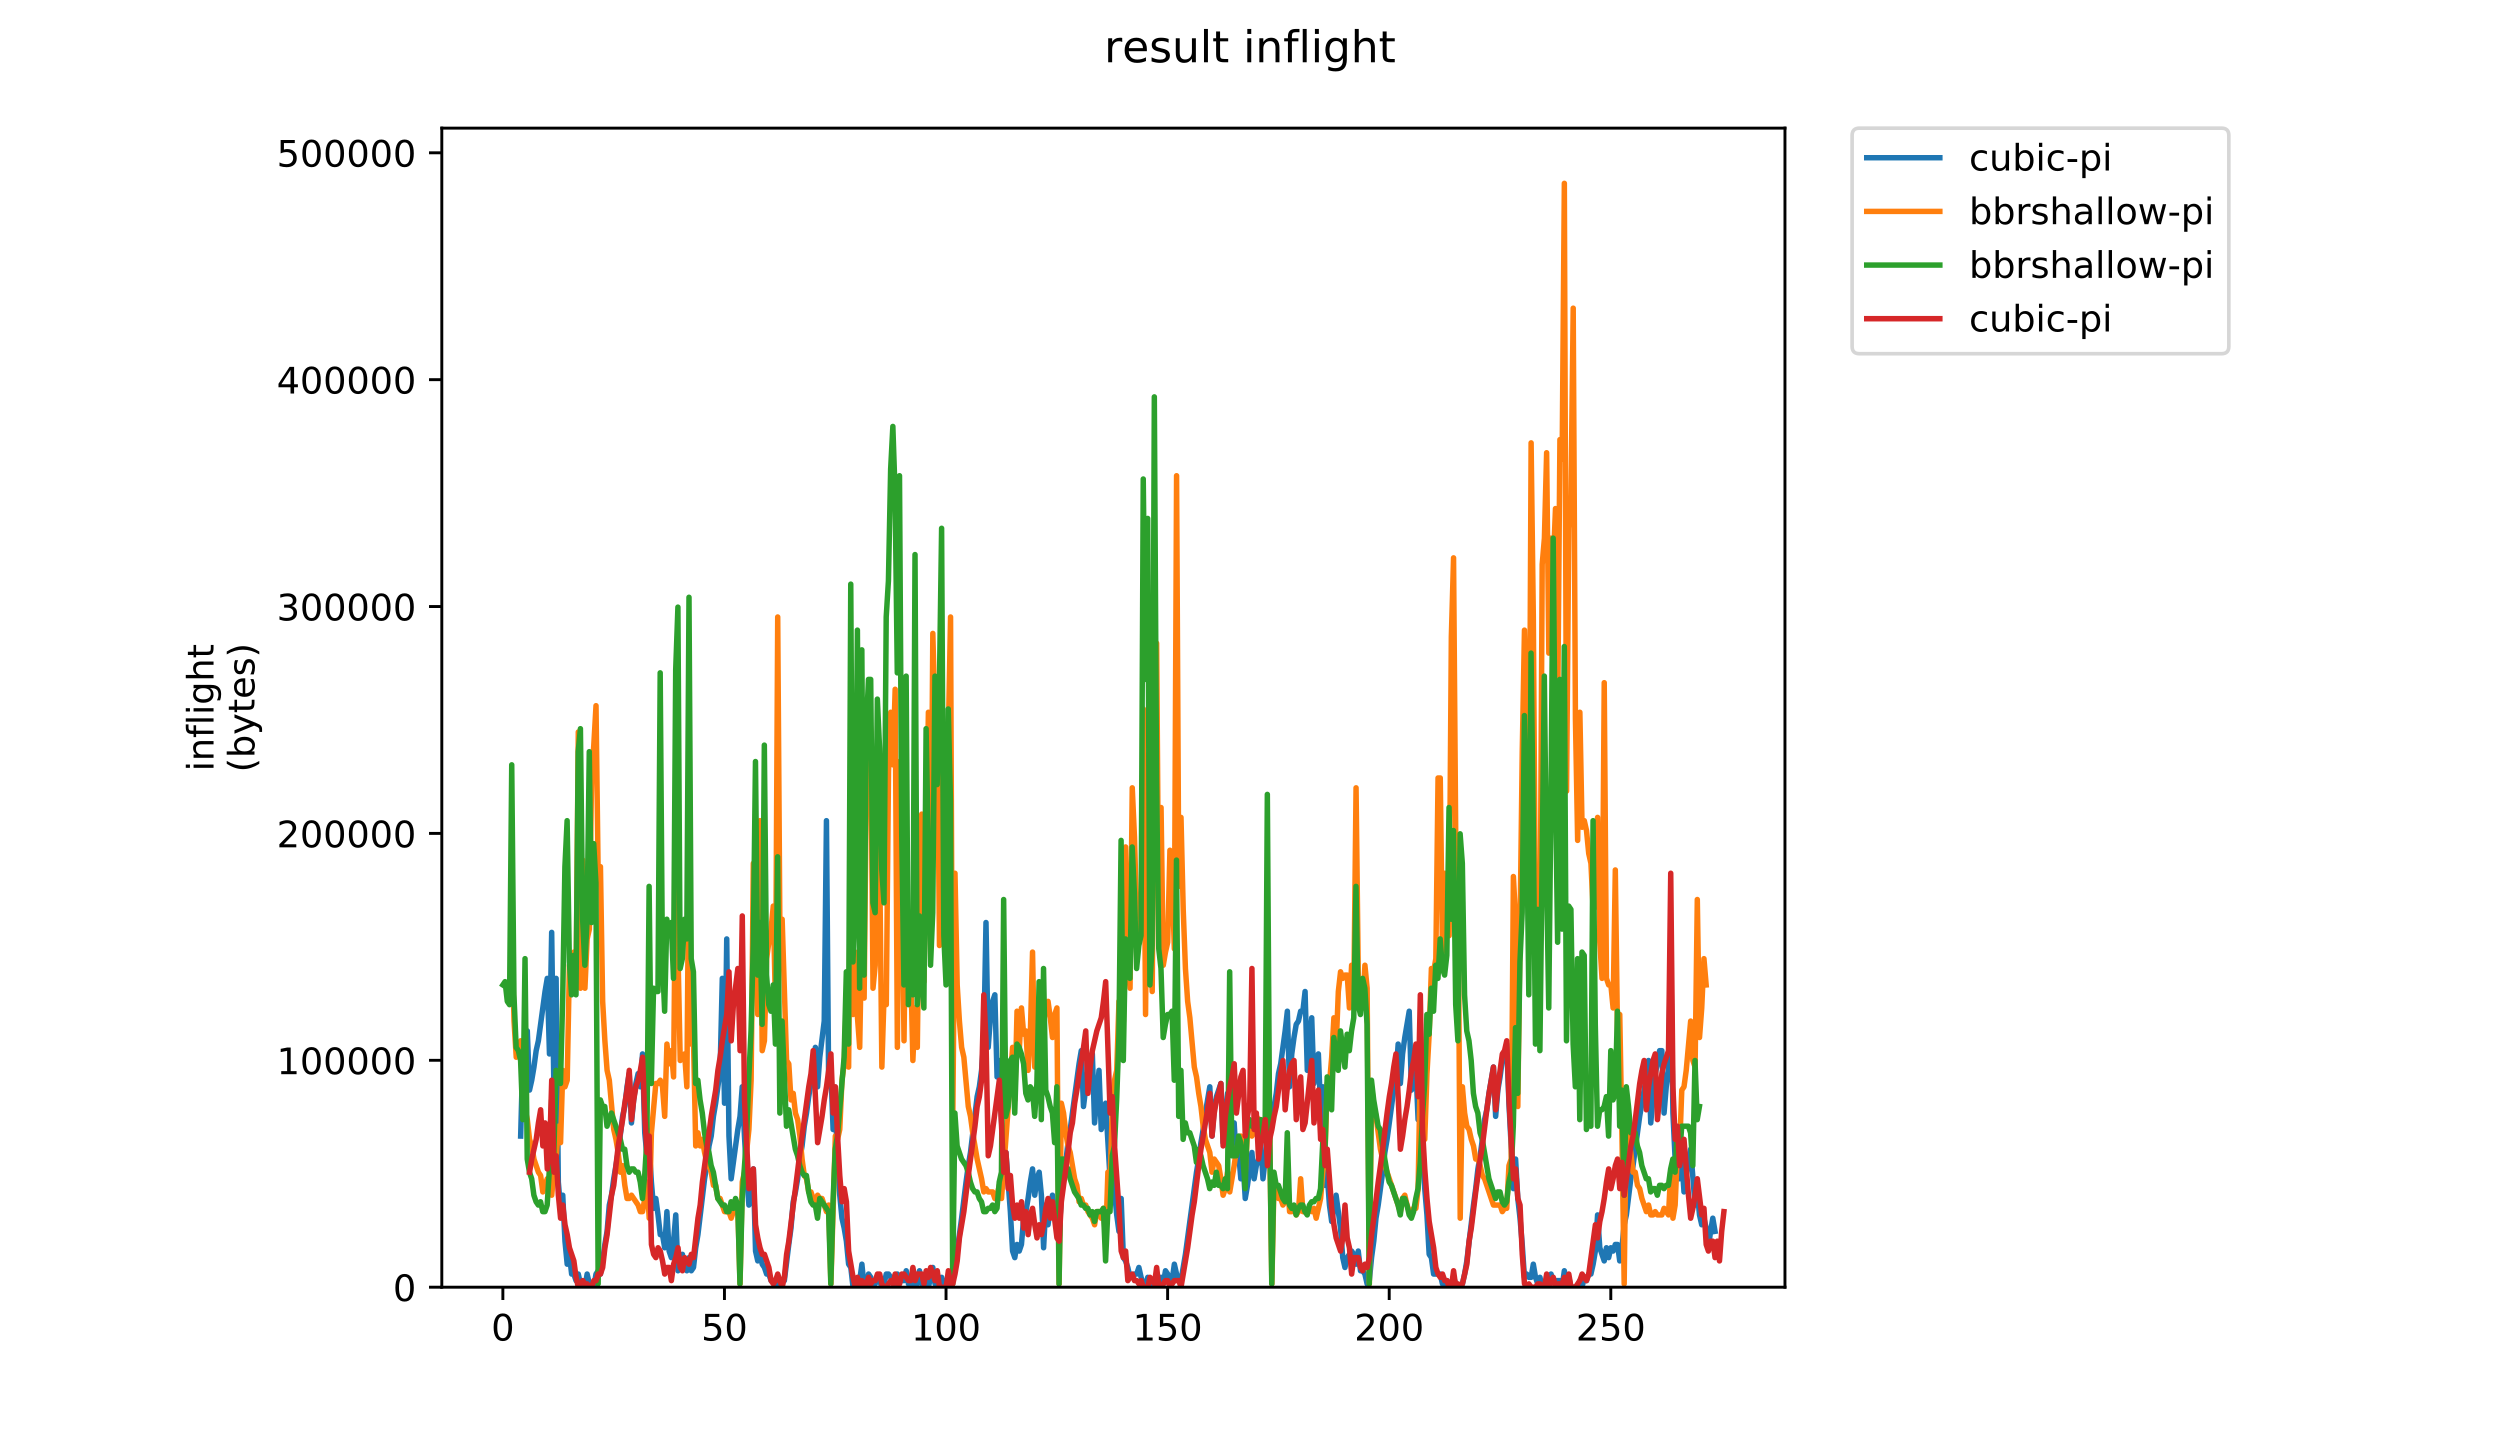 <?xml version="1.0" encoding="utf-8" standalone="no"?>
<!DOCTYPE svg PUBLIC "-//W3C//DTD SVG 1.1//EN"
  "http://www.w3.org/Graphics/SVG/1.1/DTD/svg11.dtd">
<!-- Created with matplotlib (https://matplotlib.org/) -->
<svg height="396pt" version="1.1" viewBox="0 0 684 396" width="684pt" xmlns="http://www.w3.org/2000/svg" xmlns:xlink="http://www.w3.org/1999/xlink">
 <defs>
  <style type="text/css">
*{stroke-linecap:butt;stroke-linejoin:round;}
  </style>
 </defs>
 <g id="figure_1">
  <g id="patch_1">
   <path d="M 0 396 
L 684 396 
L 684 0 
L 0 0 
z
" style="fill:#ffffff;"/>
  </g>
  <g id="axes_1">
   <g id="patch_2">
    <path d="M 120.879 352.174 
L 488.365 352.174 
L 488.365 35.062 
L 120.879 35.062 
z
" style="fill:#ffffff;"/>
   </g>
   <g id="matplotlib.axis_1">
    <g id="xtick_1">
     <g id="line2d_1">
      <defs>
       <path d="M 0 0 
L 0 3.5 
" id="m0e795d7a4a" style="stroke:#000000;stroke-width:0.8;"/>
      </defs>
      <g>
       <use style="stroke:#000000;stroke-width:0.8;" x="137.583" xlink:href="#m0e795d7a4a" y="352.174"/>
      </g>
     </g>
     <g id="text_1">
      <!-- 0 -->
      <defs>
       <path d="M 31.781 66.406 
Q 24.172 66.406 20.328 58.906 
Q 16.5 51.422 16.5 36.375 
Q 16.5 21.391 20.328 13.891 
Q 24.172 6.391 31.781 6.391 
Q 39.453 6.391 43.281 13.891 
Q 47.125 21.391 47.125 36.375 
Q 47.125 51.422 43.281 58.906 
Q 39.453 66.406 31.781 66.406 
z
M 31.781 74.219 
Q 44.047 74.219 50.516 64.516 
Q 56.984 54.828 56.984 36.375 
Q 56.984 17.969 50.516 8.266 
Q 44.047 -1.422 31.781 -1.422 
Q 19.531 -1.422 13.062 8.266 
Q 6.594 17.969 6.594 36.375 
Q 6.594 54.828 13.062 64.516 
Q 19.531 74.219 31.781 74.219 
z
" id="DejaVuSans-48"/>
      </defs>
      <g transform="translate(134.401 366.773)scale(0.1 -0.1)">
       <use xlink:href="#DejaVuSans-48"/>
      </g>
     </g>
    </g>
    <g id="xtick_2">
     <g id="line2d_2">
      <g>
       <use style="stroke:#000000;stroke-width:0.8;" x="198.209" xlink:href="#m0e795d7a4a" y="352.174"/>
      </g>
     </g>
     <g id="text_2">
      <!-- 50 -->
      <defs>
       <path d="M 10.797 72.906 
L 49.516 72.906 
L 49.516 64.594 
L 19.828 64.594 
L 19.828 46.734 
Q 21.969 47.469 24.109 47.828 
Q 26.266 48.188 28.422 48.188 
Q 40.625 48.188 47.75 41.5 
Q 54.891 34.812 54.891 23.391 
Q 54.891 11.625 47.562 5.094 
Q 40.234 -1.422 26.906 -1.422 
Q 22.312 -1.422 17.547 -0.641 
Q 12.797 0.141 7.719 1.703 
L 7.719 11.625 
Q 12.109 9.234 16.797 8.062 
Q 21.484 6.891 26.703 6.891 
Q 35.156 6.891 40.078 11.328 
Q 45.016 15.766 45.016 23.391 
Q 45.016 31 40.078 35.438 
Q 35.156 39.891 26.703 39.891 
Q 22.75 39.891 18.812 39.016 
Q 14.891 38.141 10.797 36.281 
z
" id="DejaVuSans-53"/>
      </defs>
      <g transform="translate(191.846 366.773)scale(0.1 -0.1)">
       <use xlink:href="#DejaVuSans-53"/>
       <use x="63.623" xlink:href="#DejaVuSans-48"/>
      </g>
     </g>
    </g>
    <g id="xtick_3">
     <g id="line2d_3">
      <g>
       <use style="stroke:#000000;stroke-width:0.8;" x="258.835" xlink:href="#m0e795d7a4a" y="352.174"/>
      </g>
     </g>
     <g id="text_3">
      <!-- 100 -->
      <defs>
       <path d="M 12.406 8.297 
L 28.516 8.297 
L 28.516 63.922 
L 10.984 60.406 
L 10.984 69.391 
L 28.422 72.906 
L 38.281 72.906 
L 38.281 8.297 
L 54.391 8.297 
L 54.391 0 
L 12.406 0 
z
" id="DejaVuSans-49"/>
      </defs>
      <g transform="translate(249.291 366.773)scale(0.1 -0.1)">
       <use xlink:href="#DejaVuSans-49"/>
       <use x="63.623" xlink:href="#DejaVuSans-48"/>
       <use x="127.246" xlink:href="#DejaVuSans-48"/>
      </g>
     </g>
    </g>
    <g id="xtick_4">
     <g id="line2d_4">
      <g>
       <use style="stroke:#000000;stroke-width:0.8;" x="319.461" xlink:href="#m0e795d7a4a" y="352.174"/>
      </g>
     </g>
     <g id="text_4">
      <!-- 150 -->
      <g transform="translate(309.918 366.773)scale(0.1 -0.1)">
       <use xlink:href="#DejaVuSans-49"/>
       <use x="63.623" xlink:href="#DejaVuSans-53"/>
       <use x="127.246" xlink:href="#DejaVuSans-48"/>
      </g>
     </g>
    </g>
    <g id="xtick_5">
     <g id="line2d_5">
      <g>
       <use style="stroke:#000000;stroke-width:0.8;" x="380.088" xlink:href="#m0e795d7a4a" y="352.174"/>
      </g>
     </g>
     <g id="text_5">
      <!-- 200 -->
      <defs>
       <path d="M 19.188 8.297 
L 53.609 8.297 
L 53.609 0 
L 7.328 0 
L 7.328 8.297 
Q 12.938 14.109 22.625 23.891 
Q 32.328 33.688 34.812 36.531 
Q 39.547 41.844 41.422 45.531 
Q 43.312 49.219 43.312 52.781 
Q 43.312 58.594 39.234 62.25 
Q 35.156 65.922 28.609 65.922 
Q 23.969 65.922 18.812 64.312 
Q 13.672 62.703 7.812 59.422 
L 7.812 69.391 
Q 13.766 71.781 18.938 73 
Q 24.125 74.219 28.422 74.219 
Q 39.75 74.219 46.484 68.547 
Q 53.219 62.891 53.219 53.422 
Q 53.219 48.922 51.531 44.891 
Q 49.859 40.875 45.406 35.406 
Q 44.188 33.984 37.641 27.219 
Q 31.109 20.453 19.188 8.297 
z
" id="DejaVuSans-50"/>
      </defs>
      <g transform="translate(370.544 366.773)scale(0.1 -0.1)">
       <use xlink:href="#DejaVuSans-50"/>
       <use x="63.623" xlink:href="#DejaVuSans-48"/>
       <use x="127.246" xlink:href="#DejaVuSans-48"/>
      </g>
     </g>
    </g>
    <g id="xtick_6">
     <g id="line2d_6">
      <g>
       <use style="stroke:#000000;stroke-width:0.8;" x="440.714" xlink:href="#m0e795d7a4a" y="352.174"/>
      </g>
     </g>
     <g id="text_6">
      <!-- 250 -->
      <g transform="translate(431.17 366.773)scale(0.1 -0.1)">
       <use xlink:href="#DejaVuSans-50"/>
       <use x="63.623" xlink:href="#DejaVuSans-53"/>
       <use x="127.246" xlink:href="#DejaVuSans-48"/>
      </g>
     </g>
    </g>
   </g>
   <g id="matplotlib.axis_2">
    <g id="ytick_1">
     <g id="line2d_7">
      <defs>
       <path d="M 0 0 
L -3.5 0 
" id="m64065903e4" style="stroke:#000000;stroke-width:0.8;"/>
      </defs>
      <g>
       <use style="stroke:#000000;stroke-width:0.8;" x="120.879" xlink:href="#m64065903e4" y="352.174"/>
      </g>
     </g>
     <g id="text_7">
      <!-- 0 -->
      <g transform="translate(107.516 355.973)scale(0.1 -0.1)">
       <use xlink:href="#DejaVuSans-48"/>
      </g>
     </g>
    </g>
    <g id="ytick_2">
     <g id="line2d_8">
      <g>
       <use style="stroke:#000000;stroke-width:0.8;" x="120.879" xlink:href="#m64065903e4" y="290.099"/>
      </g>
     </g>
     <g id="text_8">
      <!-- 100000 -->
      <g transform="translate(75.704 293.899)scale(0.1 -0.1)">
       <use xlink:href="#DejaVuSans-49"/>
       <use x="63.623" xlink:href="#DejaVuSans-48"/>
       <use x="127.246" xlink:href="#DejaVuSans-48"/>
       <use x="190.869" xlink:href="#DejaVuSans-48"/>
       <use x="254.492" xlink:href="#DejaVuSans-48"/>
       <use x="318.115" xlink:href="#DejaVuSans-48"/>
      </g>
     </g>
    </g>
    <g id="ytick_3">
     <g id="line2d_9">
      <g>
       <use style="stroke:#000000;stroke-width:0.8;" x="120.879" xlink:href="#m64065903e4" y="228.025"/>
      </g>
     </g>
     <g id="text_9">
      <!-- 200000 -->
      <g transform="translate(75.704 231.824)scale(0.1 -0.1)">
       <use xlink:href="#DejaVuSans-50"/>
       <use x="63.623" xlink:href="#DejaVuSans-48"/>
       <use x="127.246" xlink:href="#DejaVuSans-48"/>
       <use x="190.869" xlink:href="#DejaVuSans-48"/>
       <use x="254.492" xlink:href="#DejaVuSans-48"/>
       <use x="318.115" xlink:href="#DejaVuSans-48"/>
      </g>
     </g>
    </g>
    <g id="ytick_4">
     <g id="line2d_10">
      <g>
       <use style="stroke:#000000;stroke-width:0.8;" x="120.879" xlink:href="#m64065903e4" y="165.95"/>
      </g>
     </g>
     <g id="text_10">
      <!-- 300000 -->
      <defs>
       <path d="M 40.578 39.312 
Q 47.656 37.797 51.625 33 
Q 55.609 28.219 55.609 21.188 
Q 55.609 10.406 48.188 4.484 
Q 40.766 -1.422 27.094 -1.422 
Q 22.516 -1.422 17.656 -0.516 
Q 12.797 0.391 7.625 2.203 
L 7.625 11.719 
Q 11.719 9.328 16.594 8.109 
Q 21.484 6.891 26.812 6.891 
Q 36.078 6.891 40.938 10.547 
Q 45.797 14.203 45.797 21.188 
Q 45.797 27.641 41.281 31.266 
Q 36.766 34.906 28.719 34.906 
L 20.219 34.906 
L 20.219 43.016 
L 29.109 43.016 
Q 36.375 43.016 40.234 45.922 
Q 44.094 48.828 44.094 54.297 
Q 44.094 59.906 40.109 62.906 
Q 36.141 65.922 28.719 65.922 
Q 24.656 65.922 20.016 65.031 
Q 15.375 64.156 9.812 62.312 
L 9.812 71.094 
Q 15.438 72.656 20.344 73.438 
Q 25.25 74.219 29.594 74.219 
Q 40.828 74.219 47.359 69.109 
Q 53.906 64.016 53.906 55.328 
Q 53.906 49.266 50.438 45.094 
Q 46.969 40.922 40.578 39.312 
z
" id="DejaVuSans-51"/>
      </defs>
      <g transform="translate(75.704 169.749)scale(0.1 -0.1)">
       <use xlink:href="#DejaVuSans-51"/>
       <use x="63.623" xlink:href="#DejaVuSans-48"/>
       <use x="127.246" xlink:href="#DejaVuSans-48"/>
       <use x="190.869" xlink:href="#DejaVuSans-48"/>
       <use x="254.492" xlink:href="#DejaVuSans-48"/>
       <use x="318.115" xlink:href="#DejaVuSans-48"/>
      </g>
     </g>
    </g>
    <g id="ytick_5">
     <g id="line2d_11">
      <g>
       <use style="stroke:#000000;stroke-width:0.8;" x="120.879" xlink:href="#m64065903e4" y="103.875"/>
      </g>
     </g>
     <g id="text_11">
      <!-- 400000 -->
      <defs>
       <path d="M 37.797 64.312 
L 12.891 25.391 
L 37.797 25.391 
z
M 35.203 72.906 
L 47.609 72.906 
L 47.609 25.391 
L 58.016 25.391 
L 58.016 17.188 
L 47.609 17.188 
L 47.609 0 
L 37.797 0 
L 37.797 17.188 
L 4.891 17.188 
L 4.891 26.703 
z
" id="DejaVuSans-52"/>
      </defs>
      <g transform="translate(75.704 107.674)scale(0.1 -0.1)">
       <use xlink:href="#DejaVuSans-52"/>
       <use x="63.623" xlink:href="#DejaVuSans-48"/>
       <use x="127.246" xlink:href="#DejaVuSans-48"/>
       <use x="190.869" xlink:href="#DejaVuSans-48"/>
       <use x="254.492" xlink:href="#DejaVuSans-48"/>
       <use x="318.115" xlink:href="#DejaVuSans-48"/>
      </g>
     </g>
    </g>
    <g id="ytick_6">
     <g id="line2d_12">
      <g>
       <use style="stroke:#000000;stroke-width:0.8;" x="120.879" xlink:href="#m64065903e4" y="41.8"/>
      </g>
     </g>
     <g id="text_12">
      <!-- 500000 -->
      <g transform="translate(75.704 45.6)scale(0.1 -0.1)">
       <use xlink:href="#DejaVuSans-53"/>
       <use x="63.623" xlink:href="#DejaVuSans-48"/>
       <use x="127.246" xlink:href="#DejaVuSans-48"/>
       <use x="190.869" xlink:href="#DejaVuSans-48"/>
       <use x="254.492" xlink:href="#DejaVuSans-48"/>
       <use x="318.115" xlink:href="#DejaVuSans-48"/>
      </g>
     </g>
    </g>
    <g id="text_13">
     <!-- inflight -->
     <defs>
      <path d="M 9.422 54.688 
L 18.406 54.688 
L 18.406 0 
L 9.422 0 
z
M 9.422 75.984 
L 18.406 75.984 
L 18.406 64.594 
L 9.422 64.594 
z
" id="DejaVuSans-105"/>
      <path d="M 54.891 33.016 
L 54.891 0 
L 45.906 0 
L 45.906 32.719 
Q 45.906 40.484 42.875 44.328 
Q 39.844 48.188 33.797 48.188 
Q 26.516 48.188 22.312 43.547 
Q 18.109 38.922 18.109 30.906 
L 18.109 0 
L 9.078 0 
L 9.078 54.688 
L 18.109 54.688 
L 18.109 46.188 
Q 21.344 51.125 25.703 53.562 
Q 30.078 56 35.797 56 
Q 45.219 56 50.047 50.172 
Q 54.891 44.344 54.891 33.016 
z
" id="DejaVuSans-110"/>
      <path d="M 37.109 75.984 
L 37.109 68.5 
L 28.516 68.5 
Q 23.688 68.5 21.797 66.547 
Q 19.922 64.594 19.922 59.516 
L 19.922 54.688 
L 34.719 54.688 
L 34.719 47.703 
L 19.922 47.703 
L 19.922 0 
L 10.891 0 
L 10.891 47.703 
L 2.297 47.703 
L 2.297 54.688 
L 10.891 54.688 
L 10.891 58.5 
Q 10.891 67.625 15.141 71.797 
Q 19.391 75.984 28.609 75.984 
z
" id="DejaVuSans-102"/>
      <path d="M 9.422 75.984 
L 18.406 75.984 
L 18.406 0 
L 9.422 0 
z
" id="DejaVuSans-108"/>
      <path d="M 45.406 27.984 
Q 45.406 37.75 41.375 43.109 
Q 37.359 48.484 30.078 48.484 
Q 22.859 48.484 18.828 43.109 
Q 14.797 37.75 14.797 27.984 
Q 14.797 18.266 18.828 12.891 
Q 22.859 7.516 30.078 7.516 
Q 37.359 7.516 41.375 12.891 
Q 45.406 18.266 45.406 27.984 
z
M 54.391 6.781 
Q 54.391 -7.172 48.188 -13.984 
Q 42 -20.797 29.203 -20.797 
Q 24.469 -20.797 20.266 -20.094 
Q 16.062 -19.391 12.109 -17.922 
L 12.109 -9.188 
Q 16.062 -11.328 19.922 -12.344 
Q 23.781 -13.375 27.781 -13.375 
Q 36.625 -13.375 41.016 -8.766 
Q 45.406 -4.156 45.406 5.172 
L 45.406 9.625 
Q 42.625 4.781 38.281 2.391 
Q 33.938 0 27.875 0 
Q 17.828 0 11.672 7.656 
Q 5.516 15.328 5.516 27.984 
Q 5.516 40.672 11.672 48.328 
Q 17.828 56 27.875 56 
Q 33.938 56 38.281 53.609 
Q 42.625 51.219 45.406 46.391 
L 45.406 54.688 
L 54.391 54.688 
z
" id="DejaVuSans-103"/>
      <path d="M 54.891 33.016 
L 54.891 0 
L 45.906 0 
L 45.906 32.719 
Q 45.906 40.484 42.875 44.328 
Q 39.844 48.188 33.797 48.188 
Q 26.516 48.188 22.312 43.547 
Q 18.109 38.922 18.109 30.906 
L 18.109 0 
L 9.078 0 
L 9.078 75.984 
L 18.109 75.984 
L 18.109 46.188 
Q 21.344 51.125 25.703 53.562 
Q 30.078 56 35.797 56 
Q 45.219 56 50.047 50.172 
Q 54.891 44.344 54.891 33.016 
z
" id="DejaVuSans-104"/>
      <path d="M 18.312 70.219 
L 18.312 54.688 
L 36.812 54.688 
L 36.812 47.703 
L 18.312 47.703 
L 18.312 18.016 
Q 18.312 11.328 20.141 9.422 
Q 21.969 7.516 27.594 7.516 
L 36.812 7.516 
L 36.812 0 
L 27.594 0 
Q 17.188 0 13.234 3.875 
Q 9.281 7.766 9.281 18.016 
L 9.281 47.703 
L 2.688 47.703 
L 2.688 54.688 
L 9.281 54.688 
L 9.281 70.219 
z
" id="DejaVuSans-116"/>
     </defs>
     <g transform="translate(58.426 211.018)rotate(-90)scale(0.1 -0.1)">
      <use xlink:href="#DejaVuSans-105"/>
      <use x="27.783" xlink:href="#DejaVuSans-110"/>
      <use x="91.162" xlink:href="#DejaVuSans-102"/>
      <use x="126.367" xlink:href="#DejaVuSans-108"/>
      <use x="154.15" xlink:href="#DejaVuSans-105"/>
      <use x="181.934" xlink:href="#DejaVuSans-103"/>
      <use x="245.41" xlink:href="#DejaVuSans-104"/>
      <use x="308.789" xlink:href="#DejaVuSans-116"/>
     </g>
     <!-- (bytes) -->
     <defs>
      <path d="M 31 75.875 
Q 24.469 64.656 21.281 53.656 
Q 18.109 42.672 18.109 31.391 
Q 18.109 20.125 21.312 9.062 
Q 24.516 -2 31 -13.188 
L 23.188 -13.188 
Q 15.875 -1.703 12.234 9.375 
Q 8.594 20.453 8.594 31.391 
Q 8.594 42.281 12.203 53.312 
Q 15.828 64.359 23.188 75.875 
z
" id="DejaVuSans-40"/>
      <path d="M 48.688 27.297 
Q 48.688 37.203 44.609 42.844 
Q 40.531 48.484 33.406 48.484 
Q 26.266 48.484 22.188 42.844 
Q 18.109 37.203 18.109 27.297 
Q 18.109 17.391 22.188 11.75 
Q 26.266 6.109 33.406 6.109 
Q 40.531 6.109 44.609 11.75 
Q 48.688 17.391 48.688 27.297 
z
M 18.109 46.391 
Q 20.953 51.266 25.266 53.625 
Q 29.594 56 35.594 56 
Q 45.562 56 51.781 48.094 
Q 58.016 40.188 58.016 27.297 
Q 58.016 14.406 51.781 6.484 
Q 45.562 -1.422 35.594 -1.422 
Q 29.594 -1.422 25.266 0.953 
Q 20.953 3.328 18.109 8.203 
L 18.109 0 
L 9.078 0 
L 9.078 75.984 
L 18.109 75.984 
z
" id="DejaVuSans-98"/>
      <path d="M 32.172 -5.078 
Q 28.375 -14.844 24.75 -17.812 
Q 21.141 -20.797 15.094 -20.797 
L 7.906 -20.797 
L 7.906 -13.281 
L 13.188 -13.281 
Q 16.891 -13.281 18.938 -11.516 
Q 21 -9.766 23.484 -3.219 
L 25.094 0.875 
L 2.984 54.688 
L 12.5 54.688 
L 29.594 11.922 
L 46.688 54.688 
L 56.203 54.688 
z
" id="DejaVuSans-121"/>
      <path d="M 56.203 29.594 
L 56.203 25.203 
L 14.891 25.203 
Q 15.484 15.922 20.484 11.062 
Q 25.484 6.203 34.422 6.203 
Q 39.594 6.203 44.453 7.469 
Q 49.312 8.734 54.109 11.281 
L 54.109 2.781 
Q 49.266 0.734 44.188 -0.344 
Q 39.109 -1.422 33.891 -1.422 
Q 20.797 -1.422 13.156 6.188 
Q 5.516 13.812 5.516 26.812 
Q 5.516 40.234 12.766 48.109 
Q 20.016 56 32.328 56 
Q 43.359 56 49.781 48.891 
Q 56.203 41.797 56.203 29.594 
z
M 47.219 32.234 
Q 47.125 39.594 43.094 43.984 
Q 39.062 48.391 32.422 48.391 
Q 24.906 48.391 20.391 44.141 
Q 15.875 39.891 15.188 32.172 
z
" id="DejaVuSans-101"/>
      <path d="M 44.281 53.078 
L 44.281 44.578 
Q 40.484 46.531 36.375 47.5 
Q 32.281 48.484 27.875 48.484 
Q 21.188 48.484 17.844 46.438 
Q 14.5 44.391 14.5 40.281 
Q 14.5 37.156 16.891 35.375 
Q 19.281 33.594 26.516 31.984 
L 29.594 31.297 
Q 39.156 29.25 43.188 25.516 
Q 47.219 21.781 47.219 15.094 
Q 47.219 7.469 41.188 3.016 
Q 35.156 -1.422 24.609 -1.422 
Q 20.219 -1.422 15.453 -0.562 
Q 10.688 0.297 5.422 2 
L 5.422 11.281 
Q 10.406 8.688 15.234 7.391 
Q 20.062 6.109 24.812 6.109 
Q 31.156 6.109 34.562 8.281 
Q 37.984 10.453 37.984 14.406 
Q 37.984 18.062 35.516 20.016 
Q 33.062 21.969 24.703 23.781 
L 21.578 24.516 
Q 13.234 26.266 9.516 29.906 
Q 5.812 33.547 5.812 39.891 
Q 5.812 47.609 11.281 51.797 
Q 16.75 56 26.812 56 
Q 31.781 56 36.172 55.266 
Q 40.578 54.547 44.281 53.078 
z
" id="DejaVuSans-115"/>
      <path d="M 8.016 75.875 
L 15.828 75.875 
Q 23.141 64.359 26.781 53.312 
Q 30.422 42.281 30.422 31.391 
Q 30.422 20.453 26.781 9.375 
Q 23.141 -1.703 15.828 -13.188 
L 8.016 -13.188 
Q 14.5 -2 17.703 9.062 
Q 20.906 20.125 20.906 31.391 
Q 20.906 42.672 17.703 53.656 
Q 14.5 64.656 8.016 75.875 
z
" id="DejaVuSans-41"/>
     </defs>
     <g transform="translate(69.624 211.295)rotate(-90)scale(0.1 -0.1)">
      <use xlink:href="#DejaVuSans-40"/>
      <use x="39.014" xlink:href="#DejaVuSans-98"/>
      <use x="102.49" xlink:href="#DejaVuSans-121"/>
      <use x="161.67" xlink:href="#DejaVuSans-116"/>
      <use x="200.879" xlink:href="#DejaVuSans-101"/>
      <use x="262.402" xlink:href="#DejaVuSans-115"/>
      <use x="314.502" xlink:href="#DejaVuSans-41"/>
     </g>
    </g>
   </g>
   <g id="line2d_13">
    <path clip-path="url(#p691fa42c9f)" d="M 142.451 310.827 
L 143.057 288.356 
L 143.663 289.255 
L 144.27 282.064 
L 144.876 298.244 
L 145.482 295.547 
L 146.088 291.952 
L 146.695 287.457 
L 147.301 284.761 
L 149.12 271.278 
L 149.726 267.683 
L 150.332 288.356 
L 150.939 255.099 
L 151.545 298.244 
L 152.151 267.683 
L 152.757 323.411 
L 153.364 330.602 
L 153.97 327.007 
L 154.576 339.59 
L 155.182 345.882 
L 155.789 343.186 
L 156.395 348.579 
L 157.001 348.579 
L 157.607 350.376 
L 158.214 348.579 
L 158.82 351.275 
L 159.426 351.275 
L 160.032 352.174 
L 160.639 348.579 
L 161.245 351.275 
L 161.851 352.174 
L 162.458 352.174 
L 163.064 348.579 
L 163.67 347.68 
L 164.276 348.579 
L 164.883 344.983 
L 165.489 340.489 
L 166.095 336.894 
L 166.701 329.703 
L 167.308 327.007 
L 167.914 322.512 
L 169.126 315.322 
L 170.339 305.434 
L 170.945 302.738 
L 171.551 297.345 
L 172.158 293.749 
L 172.764 307.232 
L 173.37 300.94 
L 173.977 296.446 
L 174.583 293.749 
L 175.189 297.345 
L 175.795 288.356 
L 176.402 309.929 
L 177.008 316.22 
L 177.614 313.524 
L 178.22 323.411 
L 178.827 330.602 
L 179.433 327.905 
L 180.039 332.4 
L 180.645 337.793 
L 181.252 337.793 
L 181.858 341.388 
L 182.464 331.501 
L 183.07 342.287 
L 183.677 344.085 
L 184.283 339.59 
L 184.889 332.4 
L 185.496 347.68 
L 186.102 344.085 
L 186.708 343.186 
L 187.314 346.781 
L 187.921 347.68 
L 188.527 344.085 
L 189.133 347.68 
L 189.739 346.781 
L 190.346 341.388 
L 190.952 337.793 
L 192.771 322.512 
L 193.377 318.917 
L 193.983 313.524 
L 194.589 310.827 
L 195.196 305.434 
L 195.802 301.839 
L 197.015 292.851 
L 197.621 267.683 
L 198.227 301.839 
L 198.833 256.897 
L 199.44 310.827 
L 200.046 322.512 
L 201.865 309.03 
L 202.471 305.434 
L 203.077 297.345 
L 203.683 310.827 
L 204.29 321.614 
L 204.896 329.703 
L 205.502 326.108 
L 206.108 319.816 
L 206.715 342.287 
L 207.321 344.983 
L 207.927 342.287 
L 208.534 345.882 
L 209.14 346.781 
L 209.746 348.579 
L 210.352 348.579 
L 210.959 350.376 
L 211.565 350.376 
L 212.171 352.174 
L 212.777 350.376 
L 213.384 351.275 
L 213.99 350.376 
L 214.596 350.376 
L 215.809 340.489 
L 216.415 335.995 
L 217.021 328.804 
L 217.627 326.108 
L 218.234 322.512 
L 218.84 317.119 
L 219.446 313.524 
L 220.053 308.131 
L 220.659 304.536 
L 221.265 300.041 
L 221.871 296.446 
L 222.478 291.952 
L 223.084 286.559 
L 223.69 297.345 
L 224.296 289.255 
L 225.509 279.368 
L 226.115 224.539 
L 226.721 296.446 
L 227.328 292.851 
L 227.934 309.03 
L 228.54 304.536 
L 229.753 327.007 
L 230.359 333.298 
L 230.965 335.995 
L 231.571 339.59 
L 232.178 345.882 
L 232.784 346.781 
L 233.39 352.174 
L 234.603 352.174 
L 235.209 350.376 
L 235.815 345.882 
L 236.422 352.174 
L 237.028 352.174 
L 237.634 348.579 
L 238.24 349.478 
L 238.847 352.174 
L 239.453 351.275 
L 240.059 349.478 
L 240.665 350.376 
L 241.272 352.174 
L 241.878 351.275 
L 242.484 348.579 
L 243.09 348.579 
L 243.697 349.478 
L 244.303 349.478 
L 244.909 352.174 
L 245.516 348.579 
L 246.728 350.376 
L 247.334 350.376 
L 247.941 347.68 
L 248.547 351.275 
L 249.153 350.376 
L 249.759 352.174 
L 250.366 351.275 
L 250.972 351.275 
L 251.578 347.68 
L 252.184 351.275 
L 252.791 350.376 
L 253.397 348.579 
L 254.003 352.174 
L 255.216 346.781 
L 255.822 351.275 
L 256.428 352.174 
L 257.035 351.275 
L 257.641 349.478 
L 258.247 351.275 
L 258.853 350.376 
L 259.46 352.174 
L 260.066 348.579 
L 260.672 349.478 
L 261.885 342.287 
L 263.097 333.298 
L 264.31 323.411 
L 264.916 318.917 
L 265.522 315.322 
L 267.341 300.041 
L 267.947 297.345 
L 268.554 292.851 
L 269.16 284.761 
L 269.766 252.403 
L 270.372 286.559 
L 270.979 278.469 
L 271.585 273.975 
L 272.191 272.177 
L 272.797 294.648 
L 273.404 290.154 
L 274.01 306.333 
L 274.616 318.917 
L 275.222 315.322 
L 276.435 331.501 
L 277.041 342.287 
L 277.647 344.085 
L 278.254 340.489 
L 278.86 342.287 
L 279.466 340.489 
L 280.073 333.298 
L 280.679 331.501 
L 281.285 327.905 
L 281.891 323.411 
L 282.498 319.816 
L 283.104 327.007 
L 283.71 322.512 
L 284.316 320.715 
L 284.923 327.007 
L 285.529 341.388 
L 286.135 329.703 
L 286.741 335.096 
L 287.348 330.602 
L 287.954 327.007 
L 288.56 331.501 
L 289.166 336.894 
L 289.773 337.793 
L 290.379 327.007 
L 291.592 318.018 
L 292.198 312.625 
L 292.804 309.03 
L 295.229 291.053 
L 295.835 287.457 
L 296.442 302.738 
L 297.654 292.851 
L 298.26 290.154 
L 298.867 288.356 
L 299.473 307.232 
L 300.685 292.851 
L 301.292 309.03 
L 301.898 307.232 
L 302.504 301.839 
L 303.717 322.512 
L 304.323 319.816 
L 305.536 332.4 
L 306.142 336.894 
L 306.748 327.905 
L 307.354 344.085 
L 307.961 344.983 
L 308.567 346.781 
L 309.173 349.478 
L 309.779 349.478 
L 310.386 348.579 
L 310.992 348.579 
L 311.598 346.781 
L 312.204 349.478 
L 312.811 351.275 
L 313.417 352.174 
L 314.023 349.478 
L 315.842 352.174 
L 316.448 349.478 
L 317.055 351.275 
L 317.661 349.478 
L 318.267 351.275 
L 318.873 347.68 
L 319.48 348.579 
L 320.086 350.376 
L 320.692 350.376 
L 321.298 345.882 
L 321.905 348.579 
L 322.511 350.376 
L 323.117 350.376 
L 324.33 343.186 
L 327.361 320.715 
L 327.967 317.119 
L 328.574 312.625 
L 329.18 309.03 
L 329.786 304.536 
L 330.999 297.345 
L 331.605 310.827 
L 332.211 303.637 
L 332.817 300.041 
L 334.03 296.446 
L 334.636 312.625 
L 335.849 299.142 
L 336.455 314.423 
L 337.668 307.232 
L 338.274 318.018 
L 338.88 315.322 
L 339.486 322.512 
L 340.093 318.018 
L 340.699 327.905 
L 341.305 324.31 
L 342.518 315.322 
L 343.124 322.512 
L 343.73 318.917 
L 344.336 317.119 
L 344.943 312.625 
L 345.549 322.512 
L 346.155 317.119 
L 346.761 314.423 
L 347.368 309.929 
L 347.974 308.131 
L 348.58 302.738 
L 349.187 299.142 
L 349.793 293.749 
L 350.399 291.053 
L 351.612 282.064 
L 352.218 276.671 
L 352.824 297.345 
L 353.43 288.356 
L 354.037 283.862 
L 354.643 280.267 
L 355.249 279.368 
L 355.855 276.671 
L 356.462 276.671 
L 357.068 271.278 
L 357.674 292.851 
L 358.28 284.761 
L 358.887 278.469 
L 359.493 296.446 
L 360.099 291.053 
L 360.706 288.356 
L 361.312 303.637 
L 361.918 297.345 
L 362.524 324.31 
L 363.131 321.614 
L 363.737 329.703 
L 364.343 334.197 
L 365.556 327.007 
L 366.768 335.995 
L 367.374 344.085 
L 367.981 346.781 
L 368.587 344.085 
L 369.799 342.287 
L 370.406 343.186 
L 371.012 345.882 
L 371.618 342.287 
L 372.225 347.68 
L 372.831 347.68 
L 373.437 348.579 
L 374.043 351.275 
L 374.65 350.376 
L 375.256 344.085 
L 375.862 339.59 
L 376.468 333.298 
L 377.075 329.703 
L 378.287 320.715 
L 378.893 315.322 
L 379.5 311.726 
L 381.318 298.244 
L 381.925 294.648 
L 382.531 285.66 
L 383.137 296.446 
L 383.744 288.356 
L 384.35 283.862 
L 385.562 276.671 
L 386.169 298.244 
L 386.775 293.749 
L 387.381 291.952 
L 387.987 306.333 
L 388.594 282.064 
L 389.2 316.22 
L 389.806 325.209 
L 390.412 332.4 
L 391.019 343.186 
L 391.625 344.085 
L 392.231 348.579 
L 394.05 348.579 
L 394.656 351.275 
L 395.263 352.174 
L 395.869 350.376 
L 396.475 352.174 
L 397.081 351.275 
L 397.688 349.478 
L 398.294 351.275 
L 398.9 352.174 
L 399.506 352.174 
L 400.113 351.275 
L 400.719 348.579 
L 401.325 344.983 
L 403.144 329.703 
L 403.75 325.209 
L 404.356 319.816 
L 404.963 316.22 
L 405.569 311.726 
L 406.175 306.333 
L 406.782 303.637 
L 407.388 299.142 
L 408.6 291.952 
L 409.207 305.434 
L 409.813 298.244 
L 410.419 294.648 
L 411.025 290.154 
L 411.632 289.255 
L 412.238 285.66 
L 412.844 301.839 
L 414.057 325.209 
L 414.663 317.119 
L 415.269 327.905 
L 415.875 333.298 
L 416.482 340.489 
L 417.088 349.478 
L 417.694 348.579 
L 418.301 349.478 
L 418.907 349.478 
L 419.513 345.882 
L 420.119 349.478 
L 420.726 351.275 
L 421.332 349.478 
L 421.938 352.174 
L 423.151 352.174 
L 423.757 351.275 
L 424.363 348.579 
L 424.969 350.376 
L 426.788 350.376 
L 427.394 352.174 
L 428.001 347.68 
L 428.607 351.275 
L 429.213 349.478 
L 429.82 352.174 
L 431.638 352.174 
L 432.245 350.376 
L 432.851 352.174 
L 433.457 349.478 
L 434.063 350.376 
L 434.67 348.579 
L 435.276 348.579 
L 435.882 345.882 
L 436.488 342.287 
L 437.095 332.4 
L 437.701 341.388 
L 438.913 344.983 
L 439.52 341.388 
L 440.126 344.085 
L 440.732 341.388 
L 441.339 342.287 
L 441.945 340.489 
L 442.551 340.489 
L 443.157 344.983 
L 443.764 341.388 
L 444.37 335.096 
L 444.976 332.4 
L 446.189 322.512 
L 446.795 318.917 
L 448.614 305.434 
L 450.432 294.648 
L 451.039 290.154 
L 451.645 307.232 
L 452.858 293.749 
L 453.464 291.053 
L 454.07 287.457 
L 454.676 287.457 
L 455.283 304.536 
L 455.889 297.345 
L 456.495 292.851 
L 457.101 260.492 
L 457.708 304.536 
L 458.314 317.119 
L 458.92 314.423 
L 459.526 322.512 
L 460.133 317.119 
L 460.739 326.108 
L 461.951 317.119 
L 462.558 314.423 
L 463.77 329.703 
L 464.377 326.108 
L 464.983 332.4 
L 465.589 335.096 
L 466.195 333.298 
L 466.802 335.995 
L 467.408 341.388 
L 468.014 336.894 
L 468.62 333.298 
L 469.227 336.894 
L 469.227 336.894 
" style="fill:none;stroke:#1f77b4;stroke-linecap:square;stroke-width:1.5;"/>
   </g>
   <g id="line2d_14">
    <path clip-path="url(#p691fa42c9f)" d="M 140.031 255.099 
L 140.637 279.368 
L 141.243 289.255 
L 141.849 285.66 
L 142.456 284.761 
L 143.062 300.94 
L 144.274 306.333 
L 144.881 311.726 
L 145.487 313.524 
L 146.093 317.119 
L 147.306 320.715 
L 147.912 321.614 
L 148.518 326.108 
L 149.731 322.512 
L 150.337 322.512 
L 150.943 327.007 
L 151.55 320.715 
L 152.156 317.119 
L 152.762 308.131 
L 153.368 312.625 
L 153.975 292.851 
L 154.581 297.345 
L 155.187 295.547 
L 155.793 264.088 
L 156.4 269.481 
L 157.006 260.492 
L 157.612 270.379 
L 158.219 200.27 
L 158.825 270.379 
L 159.431 235.325 
L 160.037 270.379 
L 160.644 256.897 
L 161.25 254.2 
L 161.856 212.854 
L 162.462 203.865 
L 163.069 193.079 
L 163.675 240.718 
L 164.281 237.122 
L 164.887 273.975 
L 165.494 284.761 
L 166.1 292.851 
L 166.706 295.547 
L 167.919 309.03 
L 168.525 311.726 
L 169.131 315.322 
L 169.738 320.715 
L 170.344 318.917 
L 170.95 324.31 
L 171.556 327.905 
L 172.163 327.905 
L 172.769 327.007 
L 174.588 329.703 
L 175.194 331.501 
L 175.8 331.501 
L 176.406 327.905 
L 177.013 323.411 
L 177.619 333.298 
L 178.225 309.929 
L 179.438 296.446 
L 180.044 296.446 
L 180.65 295.547 
L 181.257 297.345 
L 181.863 305.434 
L 182.469 285.66 
L 183.075 291.053 
L 183.682 287.457 
L 184.288 294.648 
L 184.894 231.729 
L 186.107 290.154 
L 187.319 288.356 
L 187.925 297.345 
L 188.532 222.741 
L 189.138 285.66 
L 189.744 284.761 
L 190.35 313.524 
L 190.957 309.929 
L 191.563 313.524 
L 192.169 311.726 
L 192.776 315.322 
L 193.382 318.018 
L 193.988 318.917 
L 194.594 320.715 
L 195.201 324.31 
L 195.807 324.31 
L 196.413 327.905 
L 197.019 327.905 
L 198.232 331.501 
L 199.444 331.501 
L 200.051 333.298 
L 200.657 331.501 
L 201.263 331.501 
L 201.869 330.602 
L 202.476 351.275 
L 203.082 323.411 
L 203.688 320.715 
L 204.901 309.03 
L 205.507 295.547 
L 206.113 236.223 
L 206.72 236.223 
L 207.326 277.57 
L 207.932 224.539 
L 208.538 287.457 
L 209.145 284.761 
L 209.751 262.29 
L 210.357 257.796 
L 210.963 254.2 
L 211.57 247.908 
L 212.176 275.773 
L 212.782 168.81 
L 213.388 255.998 
L 213.995 251.504 
L 215.207 290.154 
L 215.814 291.053 
L 216.42 300.94 
L 217.026 299.142 
L 217.632 304.536 
L 218.239 306.333 
L 218.845 310.827 
L 219.451 317.119 
L 220.057 321.614 
L 220.664 322.512 
L 221.27 326.108 
L 221.876 326.108 
L 223.089 329.703 
L 223.695 327.007 
L 224.301 327.905 
L 224.907 327.905 
L 226.12 331.501 
L 226.726 329.703 
L 227.333 351.275 
L 228.545 310.827 
L 229.151 311.726 
L 229.758 309.03 
L 230.364 295.547 
L 230.97 291.053 
L 231.576 273.975 
L 232.183 291.952 
L 232.789 225.437 
L 233.395 277.57 
L 234.001 260.492 
L 234.608 278.469 
L 235.214 286.559 
L 235.82 252.403 
L 236.426 273.076 
L 237.033 214.651 
L 237.639 192.18 
L 238.245 200.27 
L 238.852 270.379 
L 239.458 264.088 
L 240.064 206.562 
L 240.67 234.426 
L 241.277 291.952 
L 241.883 272.177 
L 242.489 274.874 
L 243.095 211.056 
L 243.702 194.877 
L 244.308 209.258 
L 244.914 188.585 
L 245.52 286.559 
L 246.127 208.359 
L 246.733 236.223 
L 247.339 284.761 
L 247.945 234.426 
L 248.552 270.379 
L 249.158 264.088 
L 249.764 290.154 
L 250.371 275.773 
L 250.977 286.559 
L 251.583 238.92 
L 252.189 222.741 
L 252.796 268.582 
L 254.008 194.877 
L 254.614 252.403 
L 255.221 173.304 
L 255.827 196.674 
L 256.433 193.079 
L 257.039 258.695 
L 257.646 211.056 
L 258.252 219.145 
L 258.858 246.111 
L 259.464 201.169 
L 260.071 168.81 
L 260.677 307.232 
L 261.283 238.92 
L 261.89 269.481 
L 262.496 279.368 
L 263.102 286.559 
L 263.708 289.255 
L 264.921 302.738 
L 265.527 305.434 
L 266.133 309.929 
L 267.346 317.119 
L 268.558 322.512 
L 269.165 326.108 
L 269.771 325.209 
L 270.377 326.108 
L 271.59 326.108 
L 272.196 327.905 
L 272.802 327.007 
L 273.408 324.31 
L 274.015 327.905 
L 277.046 286.559 
L 277.652 300.94 
L 278.259 276.671 
L 278.865 287.457 
L 279.471 275.773 
L 280.077 282.963 
L 280.684 282.064 
L 281.29 292.851 
L 281.896 282.963 
L 282.502 260.492 
L 283.109 291.952 
L 283.715 278.469 
L 284.321 278.469 
L 284.927 275.773 
L 285.534 280.267 
L 286.14 274.874 
L 286.746 273.975 
L 287.353 278.469 
L 287.959 283.862 
L 288.565 277.57 
L 289.171 275.773 
L 289.778 351.275 
L 290.384 301.839 
L 290.99 304.536 
L 291.596 309.929 
L 292.203 313.524 
L 292.809 315.322 
L 294.021 322.512 
L 294.628 324.31 
L 295.234 328.804 
L 295.84 327.905 
L 296.446 329.703 
L 297.053 329.703 
L 297.659 331.501 
L 298.872 333.298 
L 299.478 335.096 
L 300.084 331.501 
L 300.69 331.501 
L 301.297 333.298 
L 301.903 330.602 
L 302.509 339.59 
L 303.115 320.715 
L 303.722 322.512 
L 304.328 303.637 
L 304.934 295.547 
L 305.54 292.851 
L 306.147 273.975 
L 306.753 285.66 
L 307.359 279.368 
L 307.965 231.729 
L 308.572 263.189 
L 309.178 270.379 
L 309.784 215.55 
L 310.391 229.033 
L 310.997 250.605 
L 311.603 247.908 
L 312.209 255.998 
L 312.816 193.978 
L 313.422 277.57 
L 314.028 206.562 
L 314.634 252.403 
L 315.241 271.278 
L 315.847 196.674 
L 316.453 176.001 
L 317.059 255.998 
L 317.666 220.943 
L 318.272 264.088 
L 318.878 260.492 
L 319.484 257.796 
L 320.091 232.628 
L 320.697 240.718 
L 321.303 259.593 
L 321.91 130.16 
L 322.516 242.515 
L 323.122 223.64 
L 323.728 248.807 
L 324.335 264.986 
L 324.941 273.975 
L 325.547 278.469 
L 326.76 291.952 
L 327.366 294.648 
L 327.972 299.142 
L 328.578 302.738 
L 329.185 308.131 
L 329.791 311.726 
L 331.003 315.322 
L 331.61 320.715 
L 332.216 317.119 
L 333.429 318.917 
L 334.035 322.512 
L 334.641 327.007 
L 335.247 325.209 
L 335.854 320.715 
L 336.46 326.108 
L 337.672 318.917 
L 338.279 314.423 
L 339.491 310.827 
L 340.097 311.726 
L 340.704 320.715 
L 341.31 309.929 
L 341.916 309.03 
L 342.522 310.827 
L 343.129 309.929 
L 343.735 305.434 
L 344.341 306.333 
L 344.948 306.333 
L 345.554 311.726 
L 346.16 309.929 
L 346.766 311.726 
L 347.373 309.929 
L 347.979 351.275 
L 348.585 322.512 
L 349.798 327.905 
L 350.404 327.905 
L 351.01 329.703 
L 351.616 328.804 
L 352.223 322.512 
L 352.829 331.501 
L 353.435 331.501 
L 354.041 330.602 
L 354.648 332.4 
L 355.254 331.501 
L 355.86 322.512 
L 356.467 331.501 
L 357.679 331.501 
L 358.285 330.602 
L 358.892 331.501 
L 359.498 330.602 
L 360.104 333.298 
L 361.317 327.905 
L 361.923 320.715 
L 362.529 315.322 
L 363.135 296.446 
L 363.742 296.446 
L 364.348 289.255 
L 364.954 278.469 
L 365.56 286.559 
L 366.167 271.278 
L 366.773 265.885 
L 367.379 267.683 
L 367.986 266.784 
L 368.592 266.784 
L 369.198 275.773 
L 369.804 264.088 
L 370.411 271.278 
L 371.017 215.55 
L 371.623 266.784 
L 372.229 275.773 
L 372.836 275.773 
L 373.442 264.088 
L 374.048 270.379 
L 374.654 351.275 
L 375.261 297.345 
L 375.867 302.738 
L 376.473 305.434 
L 377.686 314.423 
L 378.292 317.119 
L 383.142 331.501 
L 383.748 327.905 
L 384.355 327.007 
L 384.961 329.703 
L 385.567 331.501 
L 386.173 331.501 
L 386.78 330.602 
L 387.386 330.602 
L 387.992 325.209 
L 388.598 291.952 
L 389.205 306.333 
L 389.811 311.726 
L 390.417 293.749 
L 391.024 282.963 
L 391.63 264.986 
L 392.236 265.885 
L 392.842 262.29 
L 393.449 212.854 
L 394.055 212.854 
L 394.661 260.492 
L 395.267 238.92 
L 395.874 243.414 
L 396.48 255.998 
L 397.086 174.203 
L 397.692 152.631 
L 398.299 230.83 
L 398.905 236.223 
L 399.511 333.298 
L 400.117 297.345 
L 400.724 304.536 
L 401.33 308.131 
L 401.936 309.03 
L 402.543 311.726 
L 403.149 313.524 
L 403.755 317.119 
L 404.361 317.119 
L 404.968 318.917 
L 405.574 321.614 
L 406.18 322.512 
L 408.605 329.703 
L 410.424 329.703 
L 411.03 331.501 
L 411.636 330.602 
L 412.243 330.602 
L 412.849 318.917 
L 413.455 317.119 
L 414.062 239.819 
L 414.668 251.504 
L 415.274 302.738 
L 416.487 205.663 
L 417.093 172.406 
L 417.699 199.371 
L 418.305 246.111 
L 418.912 121.172 
L 419.518 168.81 
L 420.124 256.897 
L 420.73 256.897 
L 421.337 263.189 
L 421.943 154.429 
L 422.549 147.238 
L 423.155 123.868 
L 423.762 178.698 
L 424.368 147.238 
L 424.974 154.429 
L 425.581 139.148 
L 426.187 194.877 
L 426.793 120.273 
L 427.399 125.666 
L 428.006 50.163 
L 428.612 216.449 
L 429.218 144.542 
L 429.824 135.553 
L 430.431 84.319 
L 431.037 196.674 
L 431.643 229.932 
L 432.249 194.877 
L 432.856 226.336 
L 433.462 224.539 
L 434.068 227.235 
L 434.674 233.527 
L 435.281 236.223 
L 435.887 248.807 
L 436.493 247.908 
L 437.1 223.64 
L 437.706 257.796 
L 438.312 267.683 
L 438.918 186.787 
L 439.525 267.683 
L 440.131 269.481 
L 440.737 269.481 
L 441.343 275.773 
L 441.95 238.021 
L 442.556 282.963 
L 443.162 277.57 
L 443.768 310.827 
L 444.375 351.275 
L 444.981 302.738 
L 445.587 311.726 
L 446.193 315.322 
L 446.8 320.715 
L 447.406 320.715 
L 448.012 324.31 
L 448.619 325.209 
L 449.225 327.905 
L 450.437 331.501 
L 451.044 329.703 
L 451.65 332.4 
L 452.256 332.4 
L 452.862 331.501 
L 453.469 332.4 
L 454.681 332.4 
L 455.287 330.602 
L 456.5 332.4 
L 457.106 320.715 
L 457.712 333.298 
L 458.319 329.703 
L 458.925 315.322 
L 459.531 314.423 
L 460.138 298.244 
L 460.744 297.345 
L 461.35 292.851 
L 462.563 279.368 
L 463.169 290.154 
L 463.775 291.952 
L 464.381 246.111 
L 464.988 283.862 
L 465.594 275.773 
L 466.2 262.29 
L 466.806 269.481 
L 466.806 269.481 
" style="fill:none;stroke:#ff7f0e;stroke-linecap:square;stroke-width:1.5;"/>
   </g>
   <g id="line2d_15">
    <path clip-path="url(#p691fa42c9f)" d="M 137.583 269.481 
L 138.189 268.582 
L 138.795 273.975 
L 139.401 274.874 
L 140.008 209.258 
L 140.614 272.177 
L 141.22 286.559 
L 141.826 287.457 
L 142.433 290.154 
L 143.039 306.333 
L 143.645 262.29 
L 144.251 317.119 
L 144.858 320.715 
L 145.464 322.512 
L 146.07 327.007 
L 146.676 328.804 
L 147.283 329.703 
L 147.889 328.804 
L 148.495 331.501 
L 149.102 331.501 
L 149.708 329.703 
L 150.314 319.816 
L 150.92 300.94 
L 151.527 315.322 
L 152.133 292.851 
L 152.739 295.547 
L 153.345 296.446 
L 153.952 273.076 
L 154.558 237.122 
L 155.164 224.539 
L 155.77 263.189 
L 156.377 272.177 
L 156.983 261.391 
L 157.589 272.177 
L 158.195 205.663 
L 158.802 199.371 
L 159.408 251.504 
L 160.014 264.088 
L 160.621 251.504 
L 161.227 205.663 
L 161.833 252.403 
L 162.439 230.83 
L 163.046 241.617 
L 163.652 351.275 
L 164.258 300.94 
L 164.864 302.738 
L 165.471 302.738 
L 166.077 308.131 
L 167.289 304.536 
L 169.714 311.726 
L 170.321 314.423 
L 170.927 314.423 
L 171.533 318.917 
L 172.14 320.715 
L 172.746 319.816 
L 173.352 319.816 
L 173.958 320.715 
L 174.565 320.715 
L 175.171 323.411 
L 175.777 327.905 
L 176.383 321.614 
L 176.99 311.726 
L 177.596 242.515 
L 178.202 296.446 
L 178.808 270.379 
L 179.415 271.278 
L 180.021 271.278 
L 180.627 184.091 
L 181.233 262.29 
L 181.84 276.671 
L 182.446 251.504 
L 183.052 255.998 
L 183.659 252.403 
L 184.265 267.683 
L 184.871 183.192 
L 185.477 166.114 
L 186.084 264.986 
L 186.69 262.29 
L 187.296 251.504 
L 187.902 256.897 
L 188.509 163.417 
L 189.115 262.29 
L 189.721 265.885 
L 190.327 296.446 
L 190.934 295.547 
L 191.54 300.94 
L 192.146 304.536 
L 192.752 309.929 
L 193.359 313.524 
L 193.965 315.322 
L 194.571 318.917 
L 195.178 320.715 
L 196.39 327.905 
L 197.603 329.703 
L 198.209 329.703 
L 198.815 331.501 
L 199.421 331.501 
L 200.028 328.804 
L 200.634 330.602 
L 201.24 327.905 
L 201.846 329.703 
L 202.453 351.275 
L 203.059 327.905 
L 204.271 310.827 
L 204.878 294.648 
L 205.484 282.064 
L 206.09 258.695 
L 206.697 208.359 
L 207.303 266.784 
L 207.909 252.403 
L 208.515 280.267 
L 209.122 203.865 
L 209.728 266.784 
L 210.334 274.874 
L 210.94 276.671 
L 211.547 269.481 
L 212.153 285.66 
L 212.759 234.426 
L 213.365 304.536 
L 213.972 279.368 
L 215.184 308.131 
L 215.79 303.637 
L 217.609 314.423 
L 218.216 316.22 
L 218.822 318.917 
L 219.428 320.715 
L 220.034 321.614 
L 220.641 321.614 
L 221.247 326.108 
L 221.853 328.804 
L 222.459 329.703 
L 223.066 329.703 
L 223.672 333.298 
L 224.278 327.905 
L 226.703 331.501 
L 227.309 351.275 
L 227.916 328.804 
L 228.522 314.423 
L 229.128 310.827 
L 230.947 289.255 
L 231.553 265.885 
L 232.16 285.66 
L 232.766 159.822 
L 233.372 263.189 
L 233.978 246.111 
L 234.585 172.406 
L 235.191 270.379 
L 235.797 177.799 
L 236.403 266.784 
L 237.01 199.371 
L 237.616 185.888 
L 238.222 185.888 
L 238.828 247.01 
L 239.435 249.706 
L 240.041 191.281 
L 240.647 204.764 
L 241.254 238.021 
L 241.86 247.01 
L 242.466 168.81 
L 243.072 158.923 
L 243.679 128.362 
L 244.285 116.677 
L 244.891 134.654 
L 245.497 184.091 
L 246.104 130.16 
L 246.71 228.134 
L 247.316 269.481 
L 247.922 184.989 
L 248.529 274.874 
L 249.135 254.2 
L 249.741 272.177 
L 250.347 151.732 
L 250.954 274.874 
L 251.56 250.605 
L 252.166 268.582 
L 252.773 275.773 
L 253.379 199.371 
L 254.591 264.088 
L 255.198 249.706 
L 255.804 184.989 
L 256.41 214.651 
L 257.016 187.686 
L 257.623 144.542 
L 258.229 255.998 
L 258.835 269.481 
L 259.441 193.978 
L 260.048 219.145 
L 260.654 351.275 
L 261.26 304.536 
L 261.866 313.524 
L 263.079 317.119 
L 264.292 318.917 
L 264.898 320.715 
L 265.504 323.411 
L 266.11 325.209 
L 266.717 326.108 
L 267.323 326.108 
L 267.929 327.905 
L 268.535 328.804 
L 269.142 331.501 
L 269.748 331.501 
L 270.354 330.602 
L 270.96 330.602 
L 271.567 329.703 
L 272.173 331.501 
L 272.779 330.602 
L 273.385 323.411 
L 273.992 320.715 
L 274.598 246.111 
L 275.204 305.434 
L 275.811 302.738 
L 276.417 290.154 
L 277.023 289.255 
L 277.629 304.536 
L 278.236 285.66 
L 278.842 286.559 
L 279.448 288.356 
L 280.054 291.053 
L 280.661 299.142 
L 281.267 300.94 
L 281.873 297.345 
L 282.479 298.244 
L 283.086 305.434 
L 283.692 296.446 
L 284.298 268.582 
L 284.904 306.333 
L 285.511 264.986 
L 286.117 298.244 
L 286.723 300.041 
L 287.33 302.738 
L 287.936 304.536 
L 288.542 312.625 
L 289.148 297.345 
L 289.755 351.275 
L 290.361 317.119 
L 290.967 317.119 
L 291.573 318.917 
L 292.18 319.816 
L 292.786 322.512 
L 293.998 326.108 
L 295.211 327.905 
L 295.817 329.703 
L 296.423 329.703 
L 297.03 330.602 
L 297.636 330.602 
L 298.242 332.4 
L 298.849 331.501 
L 299.455 334.197 
L 300.061 331.501 
L 301.274 331.501 
L 301.88 330.602 
L 302.486 344.983 
L 303.092 331.501 
L 303.699 331.501 
L 304.305 316.22 
L 304.911 313.524 
L 305.517 300.94 
L 306.124 283.862 
L 306.73 229.932 
L 307.336 290.154 
L 307.942 256.897 
L 308.549 263.189 
L 309.155 267.683 
L 309.761 231.729 
L 310.368 244.313 
L 310.974 264.986 
L 311.58 258.695 
L 312.186 255.998 
L 312.793 131.059 
L 313.399 185.888 
L 314.005 141.845 
L 314.611 269.481 
L 315.218 258.695 
L 315.824 108.588 
L 316.43 213.752 
L 317.036 259.593 
L 317.643 264.986 
L 318.249 283.862 
L 318.855 280.267 
L 319.461 277.57 
L 320.068 277.57 
L 320.674 276.671 
L 321.28 295.547 
L 321.887 235.325 
L 322.493 305.434 
L 323.099 292.851 
L 323.705 311.726 
L 324.312 307.232 
L 324.918 309.929 
L 325.524 309.929 
L 326.737 313.524 
L 327.343 318.018 
L 327.949 314.423 
L 328.555 316.22 
L 329.162 318.917 
L 330.374 322.512 
L 330.98 325.209 
L 331.587 323.411 
L 332.193 324.31 
L 332.799 320.715 
L 333.406 324.31 
L 334.012 324.31 
L 334.618 325.209 
L 335.224 322.512 
L 335.831 325.209 
L 336.437 265.885 
L 337.043 316.22 
L 338.256 316.22 
L 338.862 310.827 
L 339.468 312.625 
L 340.074 317.119 
L 340.681 325.209 
L 341.287 306.333 
L 341.893 306.333 
L 342.499 308.131 
L 343.106 307.232 
L 344.318 307.232 
L 344.925 306.333 
L 345.531 310.827 
L 346.137 309.929 
L 346.743 217.348 
L 347.35 306.333 
L 347.956 351.275 
L 348.562 320.715 
L 349.168 324.31 
L 349.775 324.31 
L 350.987 327.905 
L 351.593 328.804 
L 352.2 309.929 
L 352.806 329.703 
L 353.412 330.602 
L 354.018 329.703 
L 354.625 332.4 
L 355.231 330.602 
L 355.837 329.703 
L 356.444 329.703 
L 357.05 331.501 
L 357.656 332.4 
L 358.262 329.703 
L 358.869 328.804 
L 359.475 328.804 
L 360.081 327.905 
L 360.687 327.905 
L 361.294 325.209 
L 361.9 312.625 
L 362.506 315.322 
L 363.112 294.648 
L 363.719 298.244 
L 364.325 303.637 
L 364.931 283.862 
L 366.144 292.851 
L 366.75 282.064 
L 367.356 286.559 
L 367.962 291.952 
L 368.569 282.963 
L 369.175 287.457 
L 369.781 282.064 
L 370.388 278.469 
L 370.994 242.515 
L 371.6 274.874 
L 372.206 277.57 
L 372.813 267.683 
L 373.419 270.379 
L 374.025 280.267 
L 374.631 351.275 
L 375.238 295.547 
L 375.844 300.94 
L 377.056 308.131 
L 377.663 309.03 
L 378.269 313.524 
L 379.481 320.715 
L 380.088 323.411 
L 380.694 324.31 
L 382.513 329.703 
L 383.119 332.4 
L 383.725 327.905 
L 384.332 327.905 
L 384.938 329.703 
L 385.544 332.4 
L 386.15 333.298 
L 386.757 331.501 
L 387.363 327.905 
L 387.969 325.209 
L 388.575 318.018 
L 389.182 305.434 
L 389.788 296.446 
L 390.394 277.57 
L 391 282.963 
L 391.607 270.379 
L 392.213 276.671 
L 392.819 264.088 
L 393.426 267.683 
L 394.032 256.897 
L 394.638 264.986 
L 395.244 266.784 
L 395.851 261.391 
L 396.457 220.943 
L 397.063 251.504 
L 397.669 227.235 
L 398.276 274.874 
L 398.882 284.761 
L 399.488 228.134 
L 400.094 236.223 
L 400.701 272.177 
L 401.307 282.064 
L 401.913 284.761 
L 402.519 290.154 
L 403.126 299.142 
L 403.732 302.738 
L 404.338 304.536 
L 404.945 309.929 
L 405.551 311.726 
L 407.37 322.512 
L 409.188 327.905 
L 409.795 326.108 
L 410.401 326.108 
L 411.007 328.804 
L 411.613 329.703 
L 412.22 328.804 
L 412.826 323.411 
L 413.432 320.715 
L 414.038 308.131 
L 414.645 281.166 
L 415.251 299.142 
L 415.857 263.189 
L 416.464 249.706 
L 417.07 195.776 
L 417.676 221.842 
L 418.282 272.177 
L 418.889 178.698 
L 419.495 224.539 
L 420.101 285.66 
L 420.707 248.807 
L 421.314 287.457 
L 422.526 184.989 
L 423.132 238.92 
L 423.739 275.773 
L 424.345 218.247 
L 424.951 147.238 
L 425.557 213.752 
L 426.164 257.796 
L 426.77 185.888 
L 427.376 254.2 
L 427.983 176.9 
L 428.589 284.761 
L 429.195 247.908 
L 429.801 248.807 
L 430.408 285.66 
L 431.014 297.345 
L 431.62 262.29 
L 432.226 306.333 
L 432.833 260.492 
L 433.439 261.391 
L 434.045 309.03 
L 434.651 306.333 
L 435.258 308.131 
L 435.864 224.539 
L 436.47 280.267 
L 437.076 308.131 
L 437.683 303.637 
L 438.289 303.637 
L 438.895 302.738 
L 439.502 300.041 
L 440.108 310.827 
L 440.714 287.457 
L 441.32 300.94 
L 441.927 299.142 
L 442.533 276.671 
L 443.139 308.131 
L 443.745 298.244 
L 444.352 327.007 
L 444.958 297.345 
L 445.564 302.738 
L 446.17 309.929 
L 447.383 309.929 
L 447.989 313.524 
L 448.595 315.322 
L 449.202 318.917 
L 450.414 322.512 
L 451.021 322.512 
L 451.627 326.108 
L 452.233 325.209 
L 452.839 325.209 
L 453.446 327.007 
L 454.052 324.31 
L 454.658 324.31 
L 455.264 325.209 
L 455.871 324.31 
L 456.477 324.31 
L 457.083 319.816 
L 457.689 317.119 
L 458.296 320.715 
L 458.902 309.929 
L 459.508 317.119 
L 460.114 308.131 
L 461.933 308.131 
L 462.54 309.929 
L 463.146 318.917 
L 463.752 290.154 
L 464.358 306.333 
L 464.965 302.738 
L 464.965 302.738 
" style="fill:none;stroke:#2ca02c;stroke-linecap:square;stroke-width:1.5;"/>
   </g>
   <g id="line2d_16">
    <path clip-path="url(#p691fa42c9f)" d="M 144.886 320.715 
L 145.492 317.119 
L 146.704 311.726 
L 147.311 307.232 
L 147.917 303.637 
L 148.523 313.524 
L 149.129 307.232 
L 149.736 319.816 
L 150.342 316.22 
L 150.948 295.547 
L 151.554 320.715 
L 152.161 316.22 
L 152.767 327.007 
L 153.373 333.298 
L 153.98 329.703 
L 154.586 335.096 
L 155.192 337.793 
L 155.798 341.388 
L 157.011 344.983 
L 157.617 349.478 
L 158.223 352.174 
L 159.436 350.376 
L 160.042 351.275 
L 160.648 351.275 
L 161.255 352.174 
L 161.861 352.174 
L 162.467 350.376 
L 163.073 350.376 
L 163.68 348.579 
L 164.286 348.579 
L 164.892 346.781 
L 165.499 341.388 
L 166.105 337.793 
L 167.317 327.007 
L 167.924 324.31 
L 169.136 313.524 
L 170.349 306.333 
L 170.955 301.839 
L 171.561 298.244 
L 172.167 292.851 
L 172.774 306.333 
L 173.38 300.94 
L 173.986 297.345 
L 174.592 295.547 
L 175.199 292.851 
L 175.805 289.255 
L 176.411 305.434 
L 177.018 315.322 
L 177.624 310.827 
L 178.23 340.489 
L 178.836 343.186 
L 179.443 344.085 
L 180.049 341.388 
L 180.655 342.287 
L 181.261 344.983 
L 181.868 348.579 
L 182.474 346.781 
L 183.08 346.781 
L 183.686 350.376 
L 184.293 345.882 
L 184.899 344.085 
L 185.505 341.388 
L 186.111 346.781 
L 186.718 347.68 
L 187.324 344.085 
L 188.537 345.882 
L 189.143 343.186 
L 189.749 344.085 
L 190.962 333.298 
L 191.568 329.703 
L 192.174 323.411 
L 194.599 305.434 
L 195.812 298.244 
L 196.418 292.851 
L 197.024 289.255 
L 197.63 284.761 
L 198.843 277.57 
L 199.449 265.885 
L 200.056 284.761 
L 200.662 274.874 
L 201.874 264.986 
L 202.481 287.457 
L 203.087 250.605 
L 203.693 300.94 
L 204.906 325.209 
L 205.512 321.614 
L 206.118 319.816 
L 206.724 335.096 
L 207.331 338.692 
L 207.937 341.388 
L 208.543 343.186 
L 209.149 343.186 
L 210.362 346.781 
L 210.968 350.376 
L 211.575 351.275 
L 212.181 350.376 
L 212.787 348.579 
L 214 352.174 
L 214.606 349.478 
L 215.212 343.186 
L 215.818 339.59 
L 217.031 329.703 
L 217.637 325.209 
L 218.85 315.322 
L 221.275 297.345 
L 221.881 293.749 
L 222.487 287.457 
L 223.7 312.625 
L 224.912 305.434 
L 225.519 300.94 
L 226.125 297.345 
L 227.337 288.356 
L 227.944 304.536 
L 228.55 297.345 
L 229.156 310.827 
L 229.762 321.614 
L 230.369 328.804 
L 230.975 325.209 
L 231.581 328.804 
L 232.187 342.287 
L 233.4 349.478 
L 234.006 352.174 
L 234.613 349.478 
L 235.219 352.174 
L 235.825 350.376 
L 236.431 352.174 
L 237.038 351.275 
L 237.644 349.478 
L 238.25 351.275 
L 238.856 350.376 
L 239.463 350.376 
L 240.069 348.579 
L 240.675 348.579 
L 241.281 351.275 
L 241.888 352.174 
L 242.494 352.174 
L 243.706 350.376 
L 244.313 351.275 
L 244.919 348.579 
L 245.525 351.275 
L 246.132 351.275 
L 246.738 348.579 
L 247.344 348.579 
L 248.557 350.376 
L 249.163 350.376 
L 249.769 346.781 
L 250.375 350.376 
L 250.982 348.579 
L 252.194 348.579 
L 252.8 351.275 
L 253.407 347.68 
L 254.013 349.478 
L 254.619 346.781 
L 255.832 350.376 
L 256.438 347.68 
L 257.044 352.174 
L 258.863 352.174 
L 259.469 347.68 
L 260.076 352.174 
L 260.682 351.275 
L 261.288 348.579 
L 261.894 344.983 
L 262.501 338.692 
L 263.713 331.501 
L 264.926 321.614 
L 266.744 308.131 
L 267.351 302.738 
L 267.957 300.041 
L 268.563 295.547 
L 269.17 272.177 
L 269.776 284.761 
L 270.382 316.22 
L 270.988 313.524 
L 273.413 295.547 
L 274.626 320.715 
L 275.232 315.322 
L 275.838 325.209 
L 276.445 321.614 
L 277.051 329.703 
L 277.657 333.298 
L 278.263 329.703 
L 278.87 333.298 
L 279.476 328.804 
L 280.082 335.995 
L 280.689 331.501 
L 281.295 337.793 
L 281.901 332.4 
L 282.507 330.602 
L 283.114 335.096 
L 283.72 338.692 
L 284.326 335.096 
L 284.932 337.793 
L 285.539 335.096 
L 286.145 330.602 
L 286.751 327.905 
L 287.357 333.298 
L 287.964 328.804 
L 289.176 338.692 
L 289.782 339.59 
L 290.389 328.804 
L 292.208 315.322 
L 292.814 309.929 
L 293.42 307.232 
L 294.026 301.839 
L 294.633 298.244 
L 295.239 293.749 
L 296.451 286.559 
L 297.058 282.064 
L 297.664 299.142 
L 298.27 291.952 
L 298.876 287.457 
L 300.089 282.064 
L 301.301 278.469 
L 301.908 273.975 
L 302.514 268.582 
L 303.727 304.536 
L 304.333 300.041 
L 304.939 313.524 
L 306.152 330.602 
L 306.758 342.287 
L 307.364 344.085 
L 307.97 342.287 
L 308.577 350.376 
L 309.789 348.579 
L 310.395 350.376 
L 311.002 350.376 
L 311.608 351.275 
L 312.214 350.376 
L 312.82 352.174 
L 314.033 352.174 
L 314.639 349.478 
L 315.852 351.275 
L 316.458 346.781 
L 317.064 352.174 
L 317.671 352.174 
L 318.883 350.376 
L 319.489 350.376 
L 320.096 352.174 
L 321.308 350.376 
L 322.521 350.376 
L 323.127 352.174 
L 324.946 341.388 
L 326.158 332.4 
L 326.764 328.804 
L 327.977 318.917 
L 328.583 314.423 
L 330.402 303.637 
L 331.008 299.142 
L 331.615 310.827 
L 332.221 304.536 
L 332.827 300.94 
L 333.433 299.142 
L 334.04 296.446 
L 334.646 313.524 
L 335.252 305.434 
L 335.858 300.94 
L 336.465 297.345 
L 337.071 294.648 
L 337.677 291.053 
L 338.283 304.536 
L 339.496 294.648 
L 340.102 292.851 
L 340.709 310.827 
L 341.315 305.434 
L 341.921 301.839 
L 342.527 264.986 
L 343.134 309.03 
L 343.74 304.536 
L 344.346 317.119 
L 344.952 312.625 
L 345.559 310.827 
L 346.165 306.333 
L 346.771 318.917 
L 347.377 311.726 
L 347.984 309.03 
L 348.59 305.434 
L 349.196 302.738 
L 350.409 293.749 
L 351.015 290.154 
L 351.621 303.637 
L 352.228 297.345 
L 352.834 292.851 
L 353.44 291.053 
L 354.046 290.154 
L 354.653 306.333 
L 355.259 299.142 
L 355.865 294.648 
L 356.471 309.03 
L 357.078 307.232 
L 358.896 290.154 
L 359.503 307.232 
L 360.109 300.94 
L 360.715 298.244 
L 361.321 311.726 
L 361.928 309.03 
L 362.534 318.917 
L 363.14 314.423 
L 364.353 330.602 
L 364.959 335.096 
L 365.565 338.692 
L 366.778 342.287 
L 367.384 338.692 
L 367.99 329.703 
L 368.597 338.692 
L 369.203 341.388 
L 369.809 348.579 
L 370.415 344.085 
L 371.628 344.085 
L 372.234 346.781 
L 372.84 347.68 
L 373.447 345.882 
L 374.053 346.781 
L 374.659 344.085 
L 375.266 337.793 
L 375.872 333.298 
L 377.084 323.411 
L 378.297 314.423 
L 379.509 304.536 
L 380.116 300.041 
L 380.722 296.446 
L 381.328 291.952 
L 381.934 288.356 
L 382.541 300.041 
L 383.147 314.423 
L 383.753 310.827 
L 384.359 306.333 
L 384.966 302.738 
L 385.572 298.244 
L 386.178 292.851 
L 386.785 290.154 
L 387.391 285.66 
L 387.997 300.041 
L 388.603 272.177 
L 389.21 309.03 
L 389.816 319.816 
L 390.422 327.905 
L 391.028 334.197 
L 392.241 341.388 
L 392.847 346.781 
L 393.453 348.579 
L 394.06 349.478 
L 394.666 348.579 
L 395.272 350.376 
L 395.878 350.376 
L 396.485 352.174 
L 397.091 352.174 
L 397.697 347.68 
L 398.304 352.174 
L 398.91 351.275 
L 399.516 352.174 
L 400.122 351.275 
L 401.335 345.882 
L 401.941 339.59 
L 402.547 335.995 
L 403.76 326.108 
L 404.972 317.119 
L 405.579 313.524 
L 406.791 303.637 
L 407.397 299.142 
L 408.61 291.952 
L 409.216 303.637 
L 409.823 297.345 
L 411.035 288.356 
L 411.641 287.457 
L 412.248 284.761 
L 412.854 300.94 
L 414.066 322.512 
L 414.673 319.816 
L 415.279 327.905 
L 415.885 329.703 
L 416.491 343.186 
L 417.098 351.275 
L 417.704 352.174 
L 418.31 351.275 
L 418.916 352.174 
L 420.129 352.174 
L 420.735 351.275 
L 421.342 351.275 
L 421.948 352.174 
L 422.554 352.174 
L 423.16 348.579 
L 423.767 352.174 
L 424.373 350.376 
L 424.979 349.478 
L 425.585 352.174 
L 426.192 351.275 
L 427.404 351.275 
L 428.01 349.478 
L 428.617 351.275 
L 429.223 348.579 
L 429.829 352.174 
L 431.042 352.174 
L 432.254 350.376 
L 432.861 348.579 
L 434.073 350.376 
L 434.679 348.579 
L 436.498 335.096 
L 437.104 338.692 
L 437.711 334.197 
L 438.317 331.501 
L 438.923 327.905 
L 439.529 323.411 
L 440.136 319.816 
L 440.742 325.209 
L 441.348 322.512 
L 441.954 318.917 
L 442.561 317.119 
L 443.167 325.209 
L 443.773 318.018 
L 444.38 327.007 
L 446.198 313.524 
L 446.805 310.827 
L 447.411 306.333 
L 448.623 296.446 
L 449.23 292.851 
L 449.836 290.154 
L 450.442 303.637 
L 451.048 297.345 
L 452.261 290.154 
L 452.867 288.356 
L 453.473 306.333 
L 454.686 293.749 
L 455.292 291.053 
L 456.505 287.457 
L 457.111 238.92 
L 457.717 297.345 
L 458.324 311.726 
L 458.93 308.131 
L 459.536 318.917 
L 460.749 311.726 
L 461.961 327.007 
L 462.567 333.298 
L 463.174 330.602 
L 463.78 327.007 
L 464.386 322.512 
L 465.599 332.4 
L 466.205 330.602 
L 466.811 340.489 
L 467.418 342.287 
L 468.024 339.59 
L 468.63 339.59 
L 469.236 344.085 
L 469.843 339.59 
L 470.449 344.983 
L 471.055 336.894 
L 471.661 331.501 
L 471.661 331.501 
" style="fill:none;stroke:#d62728;stroke-linecap:square;stroke-width:1.5;"/>
   </g>
   <g id="patch_3">
    <path d="M 120.879 352.174 
L 120.879 35.062 
" style="fill:none;stroke:#000000;stroke-linecap:square;stroke-linejoin:miter;stroke-width:0.8;"/>
   </g>
   <g id="patch_4">
    <path d="M 488.365 352.174 
L 488.365 35.062 
" style="fill:none;stroke:#000000;stroke-linecap:square;stroke-linejoin:miter;stroke-width:0.8;"/>
   </g>
   <g id="patch_5">
    <path d="M 120.879 352.174 
L 488.365 352.174 
" style="fill:none;stroke:#000000;stroke-linecap:square;stroke-linejoin:miter;stroke-width:0.8;"/>
   </g>
   <g id="patch_6">
    <path d="M 120.879 35.062 
L 488.365 35.062 
" style="fill:none;stroke:#000000;stroke-linecap:square;stroke-linejoin:miter;stroke-width:0.8;"/>
   </g>
   <g id="legend_1">
    <g id="patch_7">
     <path d="M 508.74 96.775 
L 607.81 96.775 
Q 609.81 96.775 609.81 94.775 
L 609.81 37.062 
Q 609.81 35.062 607.81 35.062 
L 508.74 35.062 
Q 506.74 35.062 506.74 37.062 
L 506.74 94.775 
Q 506.74 96.775 508.74 96.775 
z
" style="fill:#ffffff;opacity:0.8;stroke:#cccccc;stroke-linejoin:miter;"/>
    </g>
    <g id="line2d_17">
     <path d="M 510.74 43.161 
L 530.74 43.161 
" style="fill:none;stroke:#1f77b4;stroke-linecap:square;stroke-width:1.5;"/>
    </g>
    <g id="line2d_18"/>
    <g id="text_14">
     <!-- cubic-pi -->
     <defs>
      <path d="M 48.781 52.594 
L 48.781 44.188 
Q 44.969 46.297 41.141 47.344 
Q 37.312 48.391 33.406 48.391 
Q 24.656 48.391 19.812 42.844 
Q 14.984 37.312 14.984 27.297 
Q 14.984 17.281 19.812 11.734 
Q 24.656 6.203 33.406 6.203 
Q 37.312 6.203 41.141 7.25 
Q 44.969 8.297 48.781 10.406 
L 48.781 2.094 
Q 45.016 0.344 40.984 -0.531 
Q 36.969 -1.422 32.422 -1.422 
Q 20.062 -1.422 12.781 6.344 
Q 5.516 14.109 5.516 27.297 
Q 5.516 40.672 12.859 48.328 
Q 20.219 56 33.016 56 
Q 37.156 56 41.109 55.141 
Q 45.062 54.297 48.781 52.594 
z
" id="DejaVuSans-99"/>
      <path d="M 8.5 21.578 
L 8.5 54.688 
L 17.484 54.688 
L 17.484 21.922 
Q 17.484 14.156 20.5 10.266 
Q 23.531 6.391 29.594 6.391 
Q 36.859 6.391 41.078 11.031 
Q 45.312 15.672 45.312 23.688 
L 45.312 54.688 
L 54.297 54.688 
L 54.297 0 
L 45.312 0 
L 45.312 8.406 
Q 42.047 3.422 37.719 1 
Q 33.406 -1.422 27.688 -1.422 
Q 18.266 -1.422 13.375 4.438 
Q 8.5 10.297 8.5 21.578 
z
M 31.109 56 
z
" id="DejaVuSans-117"/>
      <path d="M 4.891 31.391 
L 31.203 31.391 
L 31.203 23.391 
L 4.891 23.391 
z
" id="DejaVuSans-45"/>
      <path d="M 18.109 8.203 
L 18.109 -20.797 
L 9.078 -20.797 
L 9.078 54.688 
L 18.109 54.688 
L 18.109 46.391 
Q 20.953 51.266 25.266 53.625 
Q 29.594 56 35.594 56 
Q 45.562 56 51.781 48.094 
Q 58.016 40.188 58.016 27.297 
Q 58.016 14.406 51.781 6.484 
Q 45.562 -1.422 35.594 -1.422 
Q 29.594 -1.422 25.266 0.953 
Q 20.953 3.328 18.109 8.203 
z
M 48.688 27.297 
Q 48.688 37.203 44.609 42.844 
Q 40.531 48.484 33.406 48.484 
Q 26.266 48.484 22.188 42.844 
Q 18.109 37.203 18.109 27.297 
Q 18.109 17.391 22.188 11.75 
Q 26.266 6.109 33.406 6.109 
Q 40.531 6.109 44.609 11.75 
Q 48.688 17.391 48.688 27.297 
z
" id="DejaVuSans-112"/>
     </defs>
     <g transform="translate(538.74 46.661)scale(0.1 -0.1)">
      <use xlink:href="#DejaVuSans-99"/>
      <use x="54.98" xlink:href="#DejaVuSans-117"/>
      <use x="118.359" xlink:href="#DejaVuSans-98"/>
      <use x="181.836" xlink:href="#DejaVuSans-105"/>
      <use x="209.619" xlink:href="#DejaVuSans-99"/>
      <use x="264.6" xlink:href="#DejaVuSans-45"/>
      <use x="300.684" xlink:href="#DejaVuSans-112"/>
      <use x="364.16" xlink:href="#DejaVuSans-105"/>
     </g>
    </g>
    <g id="line2d_19">
     <path d="M 510.74 57.839 
L 530.74 57.839 
" style="fill:none;stroke:#ff7f0e;stroke-linecap:square;stroke-width:1.5;"/>
    </g>
    <g id="line2d_20"/>
    <g id="text_15">
     <!-- bbrshallow-pi -->
     <defs>
      <path d="M 41.109 46.297 
Q 39.594 47.172 37.812 47.578 
Q 36.031 48 33.891 48 
Q 26.266 48 22.188 43.047 
Q 18.109 38.094 18.109 28.812 
L 18.109 0 
L 9.078 0 
L 9.078 54.688 
L 18.109 54.688 
L 18.109 46.188 
Q 20.953 51.172 25.484 53.578 
Q 30.031 56 36.531 56 
Q 37.453 56 38.578 55.875 
Q 39.703 55.766 41.062 55.516 
z
" id="DejaVuSans-114"/>
      <path d="M 34.281 27.484 
Q 23.391 27.484 19.188 25 
Q 14.984 22.516 14.984 16.5 
Q 14.984 11.719 18.141 8.906 
Q 21.297 6.109 26.703 6.109 
Q 34.188 6.109 38.703 11.406 
Q 43.219 16.703 43.219 25.484 
L 43.219 27.484 
z
M 52.203 31.203 
L 52.203 0 
L 43.219 0 
L 43.219 8.297 
Q 40.141 3.328 35.547 0.953 
Q 30.953 -1.422 24.312 -1.422 
Q 15.922 -1.422 10.953 3.297 
Q 6 8.016 6 15.922 
Q 6 25.141 12.172 29.828 
Q 18.359 34.516 30.609 34.516 
L 43.219 34.516 
L 43.219 35.406 
Q 43.219 41.609 39.141 45 
Q 35.062 48.391 27.688 48.391 
Q 23 48.391 18.547 47.266 
Q 14.109 46.141 10.016 43.891 
L 10.016 52.203 
Q 14.938 54.109 19.578 55.047 
Q 24.219 56 28.609 56 
Q 40.484 56 46.344 49.844 
Q 52.203 43.703 52.203 31.203 
z
" id="DejaVuSans-97"/>
      <path d="M 30.609 48.391 
Q 23.391 48.391 19.188 42.75 
Q 14.984 37.109 14.984 27.297 
Q 14.984 17.484 19.156 11.844 
Q 23.344 6.203 30.609 6.203 
Q 37.797 6.203 41.984 11.859 
Q 46.188 17.531 46.188 27.297 
Q 46.188 37.016 41.984 42.703 
Q 37.797 48.391 30.609 48.391 
z
M 30.609 56 
Q 42.328 56 49.016 48.375 
Q 55.719 40.766 55.719 27.297 
Q 55.719 13.875 49.016 6.219 
Q 42.328 -1.422 30.609 -1.422 
Q 18.844 -1.422 12.172 6.219 
Q 5.516 13.875 5.516 27.297 
Q 5.516 40.766 12.172 48.375 
Q 18.844 56 30.609 56 
z
" id="DejaVuSans-111"/>
      <path d="M 4.203 54.688 
L 13.188 54.688 
L 24.422 12.016 
L 35.594 54.688 
L 46.188 54.688 
L 57.422 12.016 
L 68.609 54.688 
L 77.594 54.688 
L 63.281 0 
L 52.688 0 
L 40.922 44.828 
L 29.109 0 
L 18.5 0 
z
" id="DejaVuSans-119"/>
     </defs>
     <g transform="translate(538.74 61.339)scale(0.1 -0.1)">
      <use xlink:href="#DejaVuSans-98"/>
      <use x="63.477" xlink:href="#DejaVuSans-98"/>
      <use x="126.953" xlink:href="#DejaVuSans-114"/>
      <use x="168.066" xlink:href="#DejaVuSans-115"/>
      <use x="220.166" xlink:href="#DejaVuSans-104"/>
      <use x="283.545" xlink:href="#DejaVuSans-97"/>
      <use x="344.824" xlink:href="#DejaVuSans-108"/>
      <use x="372.607" xlink:href="#DejaVuSans-108"/>
      <use x="400.391" xlink:href="#DejaVuSans-111"/>
      <use x="461.572" xlink:href="#DejaVuSans-119"/>
      <use x="543.359" xlink:href="#DejaVuSans-45"/>
      <use x="579.443" xlink:href="#DejaVuSans-112"/>
      <use x="642.92" xlink:href="#DejaVuSans-105"/>
     </g>
    </g>
    <g id="line2d_21">
     <path d="M 510.74 72.517 
L 530.74 72.517 
" style="fill:none;stroke:#2ca02c;stroke-linecap:square;stroke-width:1.5;"/>
    </g>
    <g id="line2d_22"/>
    <g id="text_16">
     <!-- bbrshallow-pi -->
     <g transform="translate(538.74 76.017)scale(0.1 -0.1)">
      <use xlink:href="#DejaVuSans-98"/>
      <use x="63.477" xlink:href="#DejaVuSans-98"/>
      <use x="126.953" xlink:href="#DejaVuSans-114"/>
      <use x="168.066" xlink:href="#DejaVuSans-115"/>
      <use x="220.166" xlink:href="#DejaVuSans-104"/>
      <use x="283.545" xlink:href="#DejaVuSans-97"/>
      <use x="344.824" xlink:href="#DejaVuSans-108"/>
      <use x="372.607" xlink:href="#DejaVuSans-108"/>
      <use x="400.391" xlink:href="#DejaVuSans-111"/>
      <use x="461.572" xlink:href="#DejaVuSans-119"/>
      <use x="543.359" xlink:href="#DejaVuSans-45"/>
      <use x="579.443" xlink:href="#DejaVuSans-112"/>
      <use x="642.92" xlink:href="#DejaVuSans-105"/>
     </g>
    </g>
    <g id="line2d_23">
     <path d="M 510.74 87.195 
L 530.74 87.195 
" style="fill:none;stroke:#d62728;stroke-linecap:square;stroke-width:1.5;"/>
    </g>
    <g id="line2d_24"/>
    <g id="text_17">
     <!-- cubic-pi -->
     <g transform="translate(538.74 90.695)scale(0.1 -0.1)">
      <use xlink:href="#DejaVuSans-99"/>
      <use x="54.98" xlink:href="#DejaVuSans-117"/>
      <use x="118.359" xlink:href="#DejaVuSans-98"/>
      <use x="181.836" xlink:href="#DejaVuSans-105"/>
      <use x="209.619" xlink:href="#DejaVuSans-99"/>
      <use x="264.6" xlink:href="#DejaVuSans-45"/>
      <use x="300.684" xlink:href="#DejaVuSans-112"/>
      <use x="364.16" xlink:href="#DejaVuSans-105"/>
     </g>
    </g>
   </g>
  </g>
  <g id="text_18">
   <!-- result inflight -->
   <defs>
    <path id="DejaVuSans-32"/>
   </defs>
   <g transform="translate(302.11 17.038)scale(0.12 -0.12)">
    <use xlink:href="#DejaVuSans-114"/>
    <use x="41.082" xlink:href="#DejaVuSans-101"/>
    <use x="102.605" xlink:href="#DejaVuSans-115"/>
    <use x="154.705" xlink:href="#DejaVuSans-117"/>
    <use x="218.084" xlink:href="#DejaVuSans-108"/>
    <use x="245.867" xlink:href="#DejaVuSans-116"/>
    <use x="285.076" xlink:href="#DejaVuSans-32"/>
    <use x="316.863" xlink:href="#DejaVuSans-105"/>
    <use x="344.646" xlink:href="#DejaVuSans-110"/>
    <use x="408.025" xlink:href="#DejaVuSans-102"/>
    <use x="443.23" xlink:href="#DejaVuSans-108"/>
    <use x="471.014" xlink:href="#DejaVuSans-105"/>
    <use x="498.797" xlink:href="#DejaVuSans-103"/>
    <use x="562.273" xlink:href="#DejaVuSans-104"/>
    <use x="625.652" xlink:href="#DejaVuSans-116"/>
   </g>
  </g>
 </g>
 <defs>
  <clipPath id="p691fa42c9f">
   <rect height="317.112" width="367.487" x="120.879" y="35.062"/>
  </clipPath>
 </defs>
</svg>
